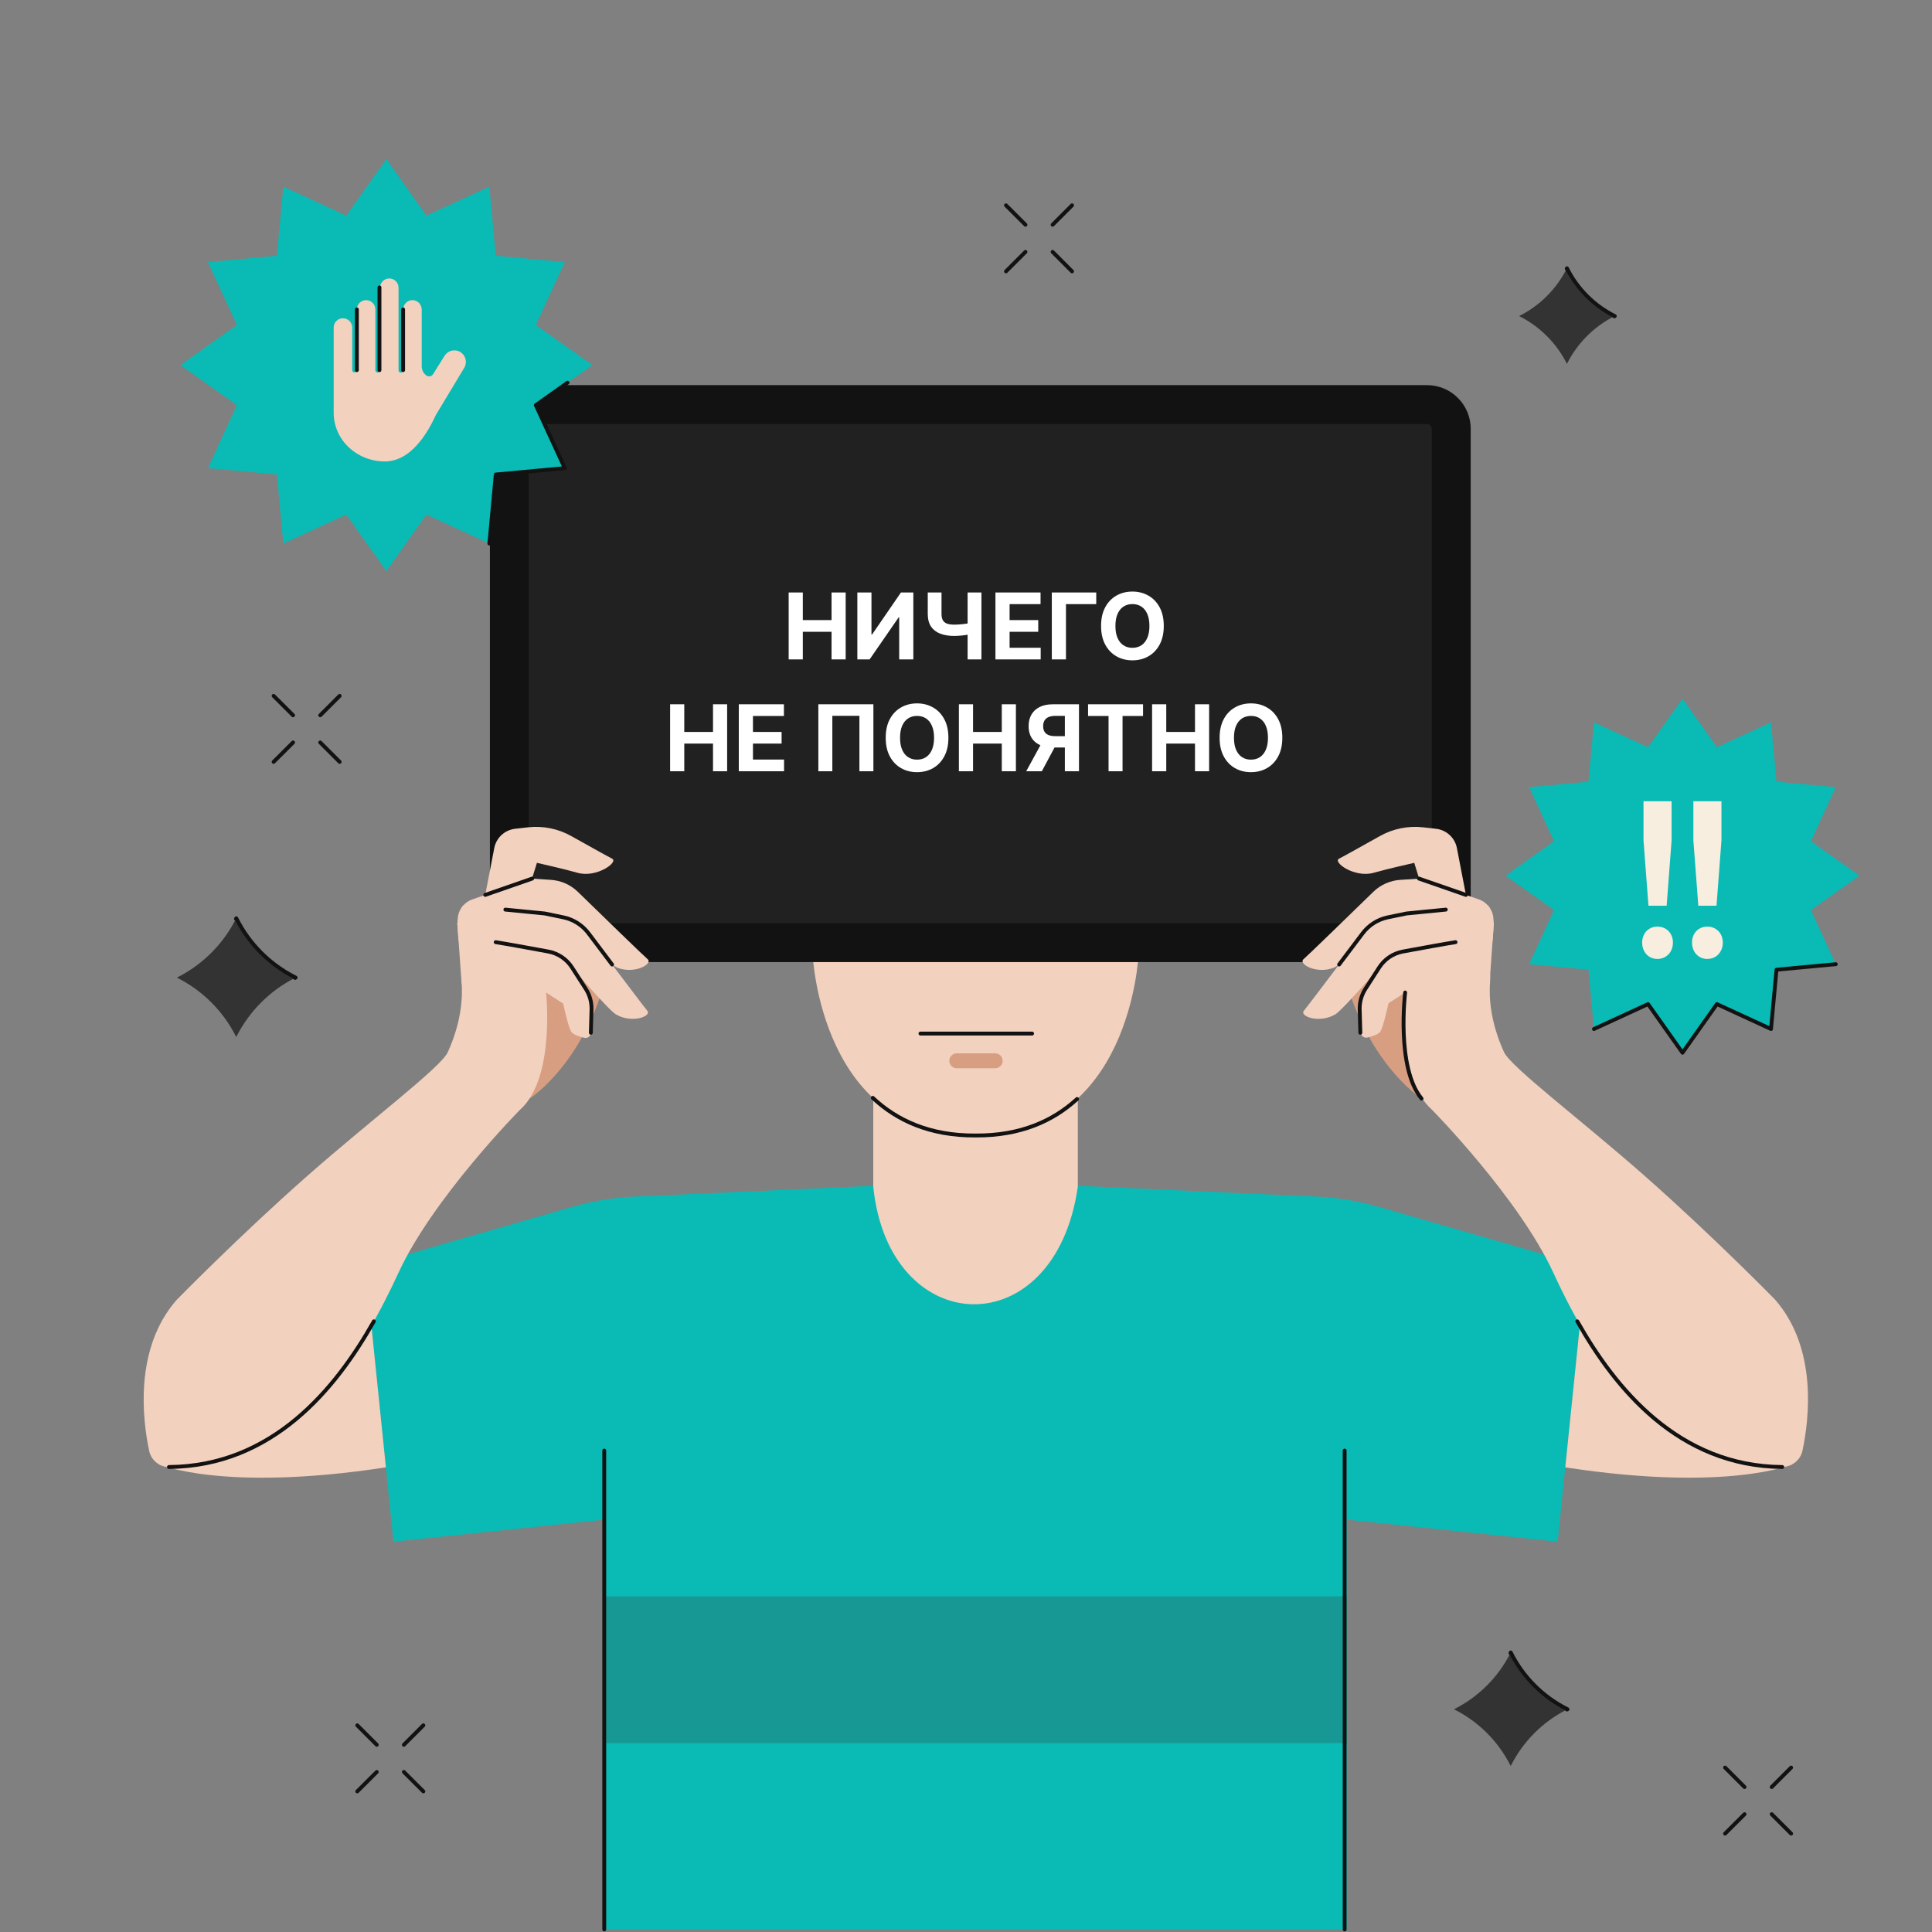 <?xml version="1.0" encoding="UTF-8"?> <svg xmlns="http://www.w3.org/2000/svg" width="501" height="501" viewBox="0 0 501 501" fill="none"><rect x="0" y="0" width="501" height="501" fill="#808080" stroke="none"/><g clip-path="url(#clip0_711_2842)"><path d="M61.26 238.12L61.18 238.27C57.87 244.81 52.56 250.13 46.02 253.43L45.87 253.51L46.02 253.59C52.56 256.9 57.88 262.21 61.18 268.76L61.26 268.91L61.34 268.76C64.65 262.22 69.96 256.9 76.5 253.59L76.65 253.51L76.5 253.43C69.96 250.12 64.64 244.81 61.34 238.27L61.26 238.12Z" fill="#333333"></path><path d="M76.51 253.59L76.66 253.51L76.51 253.43C69.97 250.12 64.65 244.81 61.35 238.27L61.27 238.12L61.19 238.27" stroke="#121212" stroke-linecap="round" stroke-linejoin="round"></path><path d="M391.75 428.51L391.68 428.66C388.52 434.92 383.43 440.01 377.17 443.17L377.02 443.24L377.17 443.31C383.43 446.47 388.52 451.56 391.68 457.82L391.75 457.97L391.82 457.82C394.98 451.56 400.07 446.47 406.33 443.31L406.48 443.24L406.33 443.17C400.07 440.01 394.98 434.92 391.82 428.66L391.75 428.51Z" fill="#333333"></path><path d="M406.34 443.31L406.49 443.24L406.34 443.17C400.08 440.01 394.99 434.92 391.83 428.66L391.76 428.51L391.69 428.66" stroke="#121212" stroke-linecap="round" stroke-linejoin="round"></path><path d="M406.33 69.56L406.27 69.68C403.6 74.95 399.32 79.24 394.05 81.9L393.93 81.96L394.05 82.02C399.32 84.69 403.61 88.97 406.27 94.24L406.33 94.36L406.39 94.24C409.06 88.97 413.34 84.68 418.61 82.02L418.73 81.96L418.61 81.9C413.34 79.23 409.05 74.95 406.39 69.68L406.33 69.56Z" fill="#333333"></path><path d="M418.62 82.03L418.74 81.97L418.62 81.91C413.35 79.24 409.06 74.96 406.4 69.69L406.34 69.57L406.28 69.69" stroke="#121212" stroke-linecap="round" stroke-linejoin="round"></path><path d="M70.95 180.45L76 185.49" stroke="#121212" stroke-linecap="round" stroke-linejoin="round"></path><path d="M83.04 192.53L88.08 197.57" stroke="#121212" stroke-linecap="round" stroke-linejoin="round"></path><path d="M70.95 197.57L76 192.53" stroke="#121212" stroke-linecap="round" stroke-linejoin="round"></path><path d="M83.04 185.49L88.08 180.45" stroke="#121212" stroke-linecap="round" stroke-linejoin="round"></path><path d="M260.87 53.24L265.92 58.28" stroke="#121212" stroke-linecap="round" stroke-linejoin="round"></path><path d="M272.96 65.32L278 70.37" stroke="#121212" stroke-linecap="round" stroke-linejoin="round"></path><path d="M260.87 70.37L265.92 65.32" stroke="#121212" stroke-linecap="round" stroke-linejoin="round"></path><path d="M272.96 58.28L278 53.24" stroke="#121212" stroke-linecap="round" stroke-linejoin="round"></path><path d="M447.34 458.36L452.39 463.41" stroke="#121212" stroke-linecap="round" stroke-linejoin="round"></path><path d="M459.43 470.45L464.47 475.49" stroke="#121212" stroke-linecap="round" stroke-linejoin="round"></path><path d="M447.34 475.49L452.39 470.45" stroke="#121212" stroke-linecap="round" stroke-linejoin="round"></path><path d="M459.43 463.41L464.47 458.36" stroke="#121212" stroke-linecap="round" stroke-linejoin="round"></path><path d="M92.65 447.41L97.7 452.46" stroke="#121212" stroke-linecap="round" stroke-linejoin="round"></path><path d="M104.73 459.5L109.78 464.54" stroke="#121212" stroke-linecap="round" stroke-linejoin="round"></path><path d="M92.65 464.54L97.7 459.5" stroke="#121212" stroke-linecap="round" stroke-linejoin="round"></path><path d="M104.73 452.46L109.78 447.41" stroke="#121212" stroke-linecap="round" stroke-linejoin="round"></path><path d="M436.3 181.17L445.22 193.77L459.25 187.32L460.68 202.7L476.05 204.12L469.6 218.16L482.2 227.08L469.6 236L476.05 250.03L460.68 251.46L459.25 266.84L445.22 260.38L436.3 272.99L427.37 260.38L413.34 266.84L411.92 251.46L396.54 250.03L402.99 236L390.39 227.08L402.99 218.16L396.54 204.12L411.92 202.7L413.34 187.32L427.37 193.77L436.3 181.17Z" fill="#0ABAB5"></path><path d="M476.05 250.03L460.68 251.46L459.25 266.84L445.22 260.38L436.3 272.99L427.37 260.38L413.34 266.84" stroke="#121212" stroke-linecap="round" stroke-linejoin="round"></path><path d="M433.82 244.42C433.82 246.87 432.13 248.67 429.8 248.67C427.47 248.67 425.84 246.86 425.84 244.42C425.84 241.98 427.53 240.28 429.8 240.28C432.07 240.28 433.82 241.97 433.82 244.42ZM433.47 207.78V217.92L432.19 234.87H427.47L426.19 217.92V207.78H433.47Z" fill="#F7EEDF"></path><path d="M446.751 244.42C446.751 246.87 445.061 248.67 442.731 248.67C440.401 248.67 438.771 246.86 438.771 244.42C438.771 241.98 440.461 240.28 442.731 240.28C445.001 240.28 446.751 241.97 446.751 244.42ZM446.401 207.78V217.92L445.121 234.87H440.401L439.121 217.92V207.78H446.401Z" fill="#F7EEDF"></path><path d="M226.35 307.5L164.67 310.29C159.15 310.54 153.68 311.44 148.37 312.97L94.73 328.43L102.03 399.79L156.69 394.07V500.32H349.27V394.07L403.93 399.79L411.23 328.43L357.59 312.97C352.28 311.44 346.81 310.54 341.29 310.29L279.61 307.5H226.34H226.35Z" fill="#0ABAB5"></path><path d="M349.27 413.97H156.69V452.02H349.27V413.97Z" fill="#189895"></path><path d="M279.5 284.79V307.71C273.61 349.16 230.48 347.61 226.45 307.71V284.79C232.59 290.52 241.12 294.54 252.97 294.44C264.82 294.53 273.35 290.51 279.49 284.79H279.5Z" fill="#F2D1BE"></path><path d="M279.36 182.39C262.39 188.73 227.51 183.34 227.51 183.34C222.59 198.88 210.7 205.91 210.7 205.91L210.74 247.51C210.74 247.51 212.69 294.77 252.99 294.44C293.29 294.77 295.24 247.51 295.24 247.51L295.28 205.91L279.37 182.39H279.36Z" fill="#F2D1BE"></path><path d="M226.33 284.69C232.48 290.47 241.05 294.54 252.98 294.45C264.7 294.54 273.17 290.62 279.3 284.99" stroke="#121212" stroke-linecap="round" stroke-linejoin="round"></path><path d="M272.43 326.57V326.58L272.41 326.61L272.39 326.58L272.4 326.55L272.41 326.54L272.43 326.57Z" fill="#E8E8E8"></path><path d="M272.43 326.57V326.58L272.41 326.61L272.39 326.58L272.4 326.55L272.41 326.54L272.43 326.57Z" fill="#E8E8E8"></path><path d="M238.69 268.02H267.64" stroke="#121212" stroke-linecap="round" stroke-linejoin="round"></path><path d="M258.08 273.15H248.09C247.03 273.15 246.16 274.02 246.16 275.08C246.16 276.14 247.03 277.01 248.09 277.01H258.08C259.14 277.01 260.01 276.14 260.01 275.08C260.01 274.02 259.14 273.15 258.08 273.15Z" fill="#D89E82"></path><path d="M138.37 99.87H370.05C376.3 99.87 381.38 104.95 381.38 111.2V238.16C381.38 244.41 376.3 249.49 370.05 249.49H138.37C132.12 249.49 127.04 244.41 127.04 238.16V111.2C127.04 104.95 132.12 99.87 138.37 99.87Z" fill="#121212"></path><path d="M371.29 238.17V111.21C371.29 110.52 370.73 109.96 370.04 109.96L138.36 109.96C137.67 109.96 137.11 110.52 137.11 111.21V238.17C137.11 238.86 137.67 239.42 138.36 239.42L370.04 239.42C370.73 239.42 371.29 238.86 371.29 238.17Z" fill="#212121"></path><path d="M156.69 500.33V376.16" stroke="#121212" stroke-linecap="round" stroke-linejoin="round"></path><path d="M348.69 500.33V376.16" stroke="#121212" stroke-linecap="round" stroke-linejoin="round"></path><path d="M100.07 380.51C57.77 386.99 41.13 379.7 41.13 379.7L96.07 341.44L100.07 380.51Z" fill="#F2D1BE"></path><path d="M137.34 284.88C137.34 284.88 153.88 274.41 158.8 246.19L130.26 242.97L137.34 284.89V284.88Z" fill="#D89E82"></path><path d="M125.62 233.14L128.17 219.92C128.68 217.25 130.87 215.23 133.57 214.92L136.89 214.54C140.78 214.1 144.71 214.88 148.13 216.8C152.32 219.15 157.66 222.13 158.72 222.66C160.5 223.55 154.66 227.75 149.72 226.32C146.39 225.35 139.23 223.75 139.23 223.75L136.76 231.76C136.76 231.76 125.93 233.03 125.63 233.13L125.62 233.14Z" fill="#F2D1BE"></path><path d="M118.59 239.44L118.91 243.89L144.62 238.76C144.62 238.76 154.73 247.35 158.72 250.12C159.31 250.53 159.78 250.82 160.04 250.93C164.6 252.72 169.34 249.95 167.96 248.75C166.9 247.86 155.35 236.62 149.82 231.24C147.92 229.4 145.42 228.31 142.79 228.16L138.01 227.84L122.42 233.25C121.51 233.57 120.74 234.11 120.13 234.81C119.09 235.94 118.56 237.48 118.72 239.07L118.59 239.45V239.44Z" fill="#F2D1BE"></path><path d="M138.01 227.83L125.84 232.06" stroke="#121212" stroke-linecap="round" stroke-linejoin="round"></path><path d="M118.59 239.44L118.91 243.89L119.7 255.03L146.32 248.66C146.32 248.66 157.8 261.95 159.7 263.04C163.92 265.51 169.04 263.51 167.86 262.11C167.27 261.41 162.94 255.71 158.72 250.11C156.47 247.12 154.23 244.17 152.62 242.02C151.03 239.91 148.74 238.44 146.16 237.89L141.24 236.87L120.13 234.79C119.09 235.92 118.59 239.42 118.59 239.42V239.44Z" fill="#F2D1BE"></path><path d="M119.69 254.42C119.4 251.19 120.89 248.01 123.54 246.14C125.19 244.98 127.01 244.09 128.54 244.32C131.06 244.71 137.82 245.94 142.19 246.75C144.71 247.22 146.93 248.71 148.32 250.86L151.91 256.44C152.92 258.02 153.44 259.86 153.39 261.74L153.22 267.81C153.2 268.68 152.38 269.33 151.53 269.13C150.3 268.84 148.74 268.35 148.23 267.67C147.34 266.48 146.05 260.25 146.05 260.25L141.6 257.38C141.6 257.38 144.07 279.74 134.77 287.85C134.77 287.85 112.26 310.7 103.36 329.99C94.8 348.54 77.59 380.13 43.82 380.41C41.34 380.43 39.2 378.66 38.68 376.24C36.97 368.16 34.72 349.76 45.78 337.11C45.78 337.11 61.89 320.62 79.66 304.96C96.16 290.42 114.33 276.79 116.11 272.86C119.73 264.89 120.02 258.36 119.68 254.42H119.69Z" fill="#F2D1BE"></path><path d="M128.54 244.32C131.06 244.71 137.82 245.94 142.19 246.75C144.71 247.22 146.93 248.71 148.32 250.86L151.91 256.44C152.92 258.02 153.44 259.86 153.39 261.74L153.22 267.81" stroke="#121212" stroke-linecap="round" stroke-linejoin="round"></path><path d="M96.95 342.64C87.06 360.16 70.68 380.2 43.81 380.42" stroke="#121212" stroke-linecap="round" stroke-linejoin="round"></path><path d="M158.72 250.12C156.47 247.13 154.23 244.18 152.62 242.03C151.03 239.92 148.74 238.45 146.16 237.9L141.24 236.88L131.05 235.88" stroke="#121212" stroke-linecap="round" stroke-linejoin="round"></path><path d="M464.84 379.7C464.84 379.7 448.2 386.99 405.9 380.51L409.91 341.44L464.84 379.7Z" fill="#F2D1BE"></path><path d="M368.63 284.88C368.63 284.88 352.09 274.41 347.17 246.19L375.71 242.97L368.63 284.89V284.88Z" fill="#D89E82"></path><path d="M380.35 233.14L377.8 219.92C377.29 217.25 375.1 215.23 372.4 214.92L369.08 214.54C365.19 214.1 361.26 214.88 357.84 216.8C353.65 219.15 348.31 222.13 347.25 222.66C345.47 223.55 351.31 227.75 356.25 226.32C359.58 225.35 366.74 223.75 366.74 223.75L369.21 231.76C369.21 231.76 380.04 233.03 380.34 233.13L380.35 233.14Z" fill="#F2D1BE"></path><path d="M387.38 239.44L387.06 243.89L361.35 238.76C361.35 238.76 351.24 247.35 347.25 250.12C346.66 250.53 346.19 250.82 345.93 250.93C341.37 252.72 336.63 249.95 338.01 248.75C339.07 247.86 350.62 236.62 356.15 231.24C358.05 229.4 360.55 228.31 363.18 228.16L367.96 227.84L383.55 233.25C384.46 233.57 385.23 234.11 385.84 234.81C386.88 235.94 387.41 237.48 387.25 239.07L387.38 239.45V239.44Z" fill="#F2D1BE"></path><path d="M367.96 227.83L380.14 232.06" stroke="#121212" stroke-linecap="round" stroke-linejoin="round"></path><path d="M387.38 239.44L387.06 243.89L386.27 255.03L359.65 248.66C359.65 248.66 348.17 261.95 346.27 263.04C342.05 265.51 336.93 263.51 338.11 262.11C338.7 261.41 343.03 255.71 347.25 250.11C349.5 247.12 351.74 244.17 353.35 242.02C354.94 239.91 357.23 238.44 359.81 237.89L364.73 236.87L385.84 234.79C386.88 235.92 387.38 239.42 387.38 239.42V239.44Z" fill="#F2D1BE"></path><path d="M386.41 254.34C386.7 251.11 385.21 247.93 382.56 246.06C380.91 244.9 379.09 244.01 377.56 244.24C375.04 244.63 368.28 245.86 363.91 246.67C361.39 247.14 359.17 248.63 357.78 250.78L354.19 256.36C353.18 257.94 352.66 259.78 352.71 261.66L352.88 267.73C352.9 268.6 353.72 269.25 354.57 269.05C355.8 268.76 357.36 268.27 357.87 267.59C358.76 266.4 360.05 260.17 360.05 260.17L364.5 257.3C364.5 257.3 362.03 279.66 371.33 287.77C371.33 287.77 393.84 310.62 402.74 329.91C411.3 348.46 428.51 380.05 462.28 380.33C464.76 380.35 466.9 378.58 467.42 376.16C469.13 368.08 471.38 349.68 460.32 337.03C460.32 337.03 444.21 320.54 426.44 304.88C409.94 290.34 391.77 276.71 389.99 272.78C386.37 264.81 386.08 258.28 386.42 254.34H386.41Z" fill="#F2D1BE"></path><path d="M377.44 244.32C374.92 244.71 368.16 245.94 363.79 246.75C361.27 247.22 359.05 248.71 357.66 250.86L354.07 256.44C353.06 258.02 352.54 259.86 352.59 261.74L352.76 267.81" stroke="#121212" stroke-linecap="round" stroke-linejoin="round"></path><path d="M409.02 342.64C418.91 360.16 435.29 380.2 462.16 380.42" stroke="#121212" stroke-linecap="round" stroke-linejoin="round"></path><path d="M347.25 250.12C349.5 247.13 351.74 244.18 353.35 242.03C354.94 239.92 357.23 238.45 359.81 237.9L364.73 236.88L374.92 235.88" stroke="#121212" stroke-linecap="round" stroke-linejoin="round"></path><path d="M364.38 257.38C364.38 257.38 362 276.9 368.63 284.88" stroke="#121212" stroke-linecap="round" stroke-linejoin="round"></path><path d="M100.19 41.25L110.57 55.92L126.9 48.41L128.56 66.31L146.46 67.97L138.95 84.29L153.62 94.68L138.95 105.07L146.46 121.39L128.56 123.05L126.9 140.95L110.57 133.44L100.19 148.11L89.8 133.44L73.47 140.95L71.81 123.05L53.92 121.39L61.43 105.07L46.76 94.68L61.43 84.29L53.92 67.97L71.81 66.31L73.47 48.41L89.8 55.92L100.19 41.25Z" fill="#0ABAB5"></path><path d="M119.32 91.25C117.89 90.43 116.06 90.91 115.24 92.34L112.29 97.04C111.92 97.63 111.13 97.78 110.57 97.37C109.81 96.82 109.36 95.93 109.36 94.99V80.29C109.36 78.99 108.35 77.88 107.05 77.83C105.68 77.78 104.56 78.87 104.56 80.23V96.02C104.56 96.35 104.29 96.62 103.95 96.62C103.62 96.62 103.35 96.35 103.35 96.02V74.61C103.35 73.28 102.27 72.21 100.95 72.21C99.62 72.21 98.55 73.29 98.55 74.61V95.99C98.55 96.32 98.28 96.59 97.94 96.59C97.61 96.59 97.34 96.32 97.34 95.99V80.23C97.34 78.9 96.26 77.83 94.94 77.83C93.61 77.83 92.54 78.91 92.54 80.23V95.97C92.54 96.3 92.27 96.57 91.93 96.57C91.6 96.57 91.33 96.3 91.33 95.97V84.93C91.33 83.6 90.25 82.53 88.93 82.53C87.6 82.53 86.53 83.61 86.53 84.93V107.07C86.53 114.02 92.47 119.66 99.79 119.66C105.44 119.66 109.85 114.54 113.04 107.59L120.41 95.34C121.23 93.91 120.75 92.08 119.32 91.26V91.25Z" fill="#F2D1BE"></path><path d="M92.54 95.98V80.24" stroke="#121212" stroke-linecap="round" stroke-linejoin="round"></path><path d="M104.53 95.98V80.24" stroke="#121212" stroke-linecap="round" stroke-linejoin="round"></path><path d="M98.4 95.98V74.53" stroke="#121212" stroke-linecap="round" stroke-linejoin="round"></path><path d="M147.17 99.24L138.95 105.07L146.46 121.39L128.56 123.05L126.9 140.95" stroke="#121212" stroke-linecap="round" stroke-linejoin="round"></path><path d="M204.512 171V153.637H208.183V160.801H215.635V153.637H219.297V171H215.635V163.828H208.183V171H204.512ZM222.324 153.637H225.986V164.557H226.13L233.633 153.637H236.846V171H233.176V160.072H233.048L225.503 171H222.324V153.637ZM240.583 153.637H244.152V159.233C244.152 159.9 244.268 160.437 244.5 160.844C244.732 161.245 245.091 161.536 245.577 161.717C246.068 161.892 246.698 161.98 247.467 161.98C247.738 161.98 248.058 161.971 248.425 161.954C248.793 161.932 249.171 161.9 249.561 161.861C249.957 161.821 250.33 161.773 250.68 161.717C251.031 161.66 251.322 161.595 251.553 161.522V164.421C251.316 164.5 251.019 164.571 250.663 164.633C250.313 164.69 249.943 164.741 249.553 164.786C249.163 164.825 248.784 164.856 248.417 164.879C248.049 164.902 247.733 164.913 247.467 164.913C246.071 164.913 244.856 164.715 243.822 164.319C242.787 163.918 241.988 163.299 241.422 162.463C240.863 161.626 240.583 160.55 240.583 159.233V153.637ZM250.918 153.637H254.504V171H250.918V153.637ZM258.134 171V153.637H269.834V156.664H261.805V160.801H269.232V163.828H261.805V167.973H269.868V171H258.134ZM284.274 153.637V156.664H276.423V171H272.752V153.637H284.274ZM301.787 162.319C301.787 164.212 301.428 165.823 300.71 167.151C299.998 168.479 299.026 169.494 297.794 170.195C296.567 170.89 295.188 171.237 293.657 171.237C292.114 171.237 290.729 170.887 289.503 170.186C288.276 169.485 287.307 168.471 286.595 167.143C285.882 165.814 285.526 164.206 285.526 162.319C285.526 160.425 285.882 158.814 286.595 157.486C287.307 156.158 288.276 155.146 289.503 154.451C290.729 153.75 292.114 153.4 293.657 153.4C295.188 153.4 296.567 153.75 297.794 154.451C299.026 155.146 299.998 156.158 300.71 157.486C301.428 158.814 301.787 160.425 301.787 162.319ZM298.065 162.319C298.065 161.092 297.881 160.058 297.514 159.216C297.152 158.374 296.641 157.735 295.98 157.3C295.318 156.865 294.544 156.647 293.657 156.647C292.769 156.647 291.995 156.865 291.334 157.3C290.672 157.735 290.158 158.374 289.791 159.216C289.429 160.058 289.248 161.092 289.248 162.319C289.248 163.545 289.429 164.579 289.791 165.422C290.158 166.264 290.672 166.902 291.334 167.338C291.995 167.773 292.769 167.99 293.657 167.99C294.544 167.99 295.318 167.773 295.98 167.338C296.641 166.902 297.152 166.264 297.514 165.422C297.881 164.579 298.065 163.545 298.065 162.319ZM173.772 200V182.637H177.443V189.801H184.895V182.637H188.558V200H184.895V192.828H177.443V200H173.772ZM191.584 200V182.637H203.284V185.664H195.255V189.801H202.682V192.828H195.255V196.973H203.318V200H191.584ZM226.488 182.637V200H222.859V185.622H215.839V200H212.211V182.637H226.488ZM245.938 191.319C245.938 193.212 245.579 194.823 244.861 196.151C244.149 197.479 243.177 198.494 241.945 199.195C240.718 199.89 239.339 200.237 237.808 200.237C236.265 200.237 234.88 199.887 233.654 199.186C232.427 198.485 231.458 197.471 230.746 196.143C230.033 194.814 229.677 193.206 229.677 191.319C229.677 189.425 230.033 187.814 230.746 186.486C231.458 185.158 232.427 184.146 233.654 183.451C234.88 182.75 236.265 182.4 237.808 182.4C239.339 182.4 240.718 182.75 241.945 183.451C243.177 184.146 244.149 185.158 244.861 186.486C245.579 187.814 245.938 189.425 245.938 191.319ZM242.216 191.319C242.216 190.092 242.032 189.058 241.665 188.216C241.303 187.374 240.792 186.735 240.131 186.3C239.469 185.865 238.695 185.647 237.808 185.647C236.92 185.647 236.146 185.865 235.485 186.3C234.823 186.735 234.309 187.374 233.942 188.216C233.58 189.058 233.399 190.092 233.399 191.319C233.399 192.545 233.58 193.579 233.942 194.422C234.309 195.264 234.823 195.902 235.485 196.338C236.146 196.773 236.92 196.99 237.808 196.99C238.695 196.99 239.469 196.773 240.131 196.338C240.792 195.902 241.303 195.264 241.665 194.422C242.032 193.579 242.216 192.545 242.216 191.319ZM248.657 200V182.637H252.328V189.801H259.78V182.637H263.443V200H259.78V192.828H252.328V200H248.657ZM279.796 200H276.134V185.638H273.658C272.952 185.638 272.364 185.743 271.895 185.952C271.432 186.156 271.084 186.455 270.852 186.851C270.621 187.246 270.505 187.733 270.505 188.309C270.505 188.88 270.621 189.357 270.852 189.742C271.084 190.126 271.432 190.414 271.895 190.607C272.359 190.799 272.941 190.895 273.641 190.895H277.626V193.845H273.048C271.72 193.845 270.584 193.625 269.64 193.184C268.696 192.743 267.975 192.11 267.478 191.285C266.981 190.454 266.732 189.462 266.732 188.309C266.732 187.162 266.975 186.164 267.461 185.316C267.953 184.463 268.662 183.804 269.589 183.341C270.522 182.872 271.644 182.637 272.955 182.637H279.796V200ZM270.428 192.099H274.388L270.166 200H266.113L270.428 192.099ZM282.151 185.664V182.637H296.411V185.664H291.095V200H287.467V185.664H282.151ZM298.759 200V182.637H302.43V189.801H309.882V182.637H313.545V200H309.882V192.828H302.43V200H298.759ZM332.527 191.319C332.527 193.212 332.168 194.823 331.45 196.151C330.738 197.479 329.766 198.494 328.534 199.195C327.307 199.89 325.928 200.237 324.396 200.237C322.853 200.237 321.469 199.887 320.242 199.186C319.016 198.485 318.046 197.471 317.334 196.143C316.622 194.814 316.266 193.206 316.266 191.319C316.266 189.425 316.622 187.814 317.334 186.486C318.046 185.158 319.016 184.146 320.242 183.451C321.469 182.75 322.853 182.4 324.396 182.4C325.928 182.4 327.307 182.75 328.534 183.451C329.766 184.146 330.738 185.158 331.45 186.486C332.168 187.814 332.527 189.425 332.527 191.319ZM328.805 191.319C328.805 190.092 328.621 189.058 328.254 188.216C327.892 187.374 327.381 186.735 326.719 186.3C326.058 185.865 325.284 185.647 324.396 185.647C323.509 185.647 322.735 185.865 322.073 186.3C321.412 186.735 320.898 187.374 320.53 188.216C320.169 189.058 319.988 190.092 319.988 191.319C319.988 192.545 320.169 193.579 320.53 194.422C320.898 195.264 321.412 195.902 322.073 196.338C322.735 196.773 323.509 196.99 324.396 196.99C325.284 196.99 326.058 196.773 326.719 196.338C327.381 195.902 327.892 195.264 328.254 194.422C328.621 193.579 328.805 192.545 328.805 191.319Z" fill="white"></path></g><defs><clipPath id="clip0_711_2842"><rect width="500.5" height="500.83" fill="white"></rect></clipPath></defs></svg> 